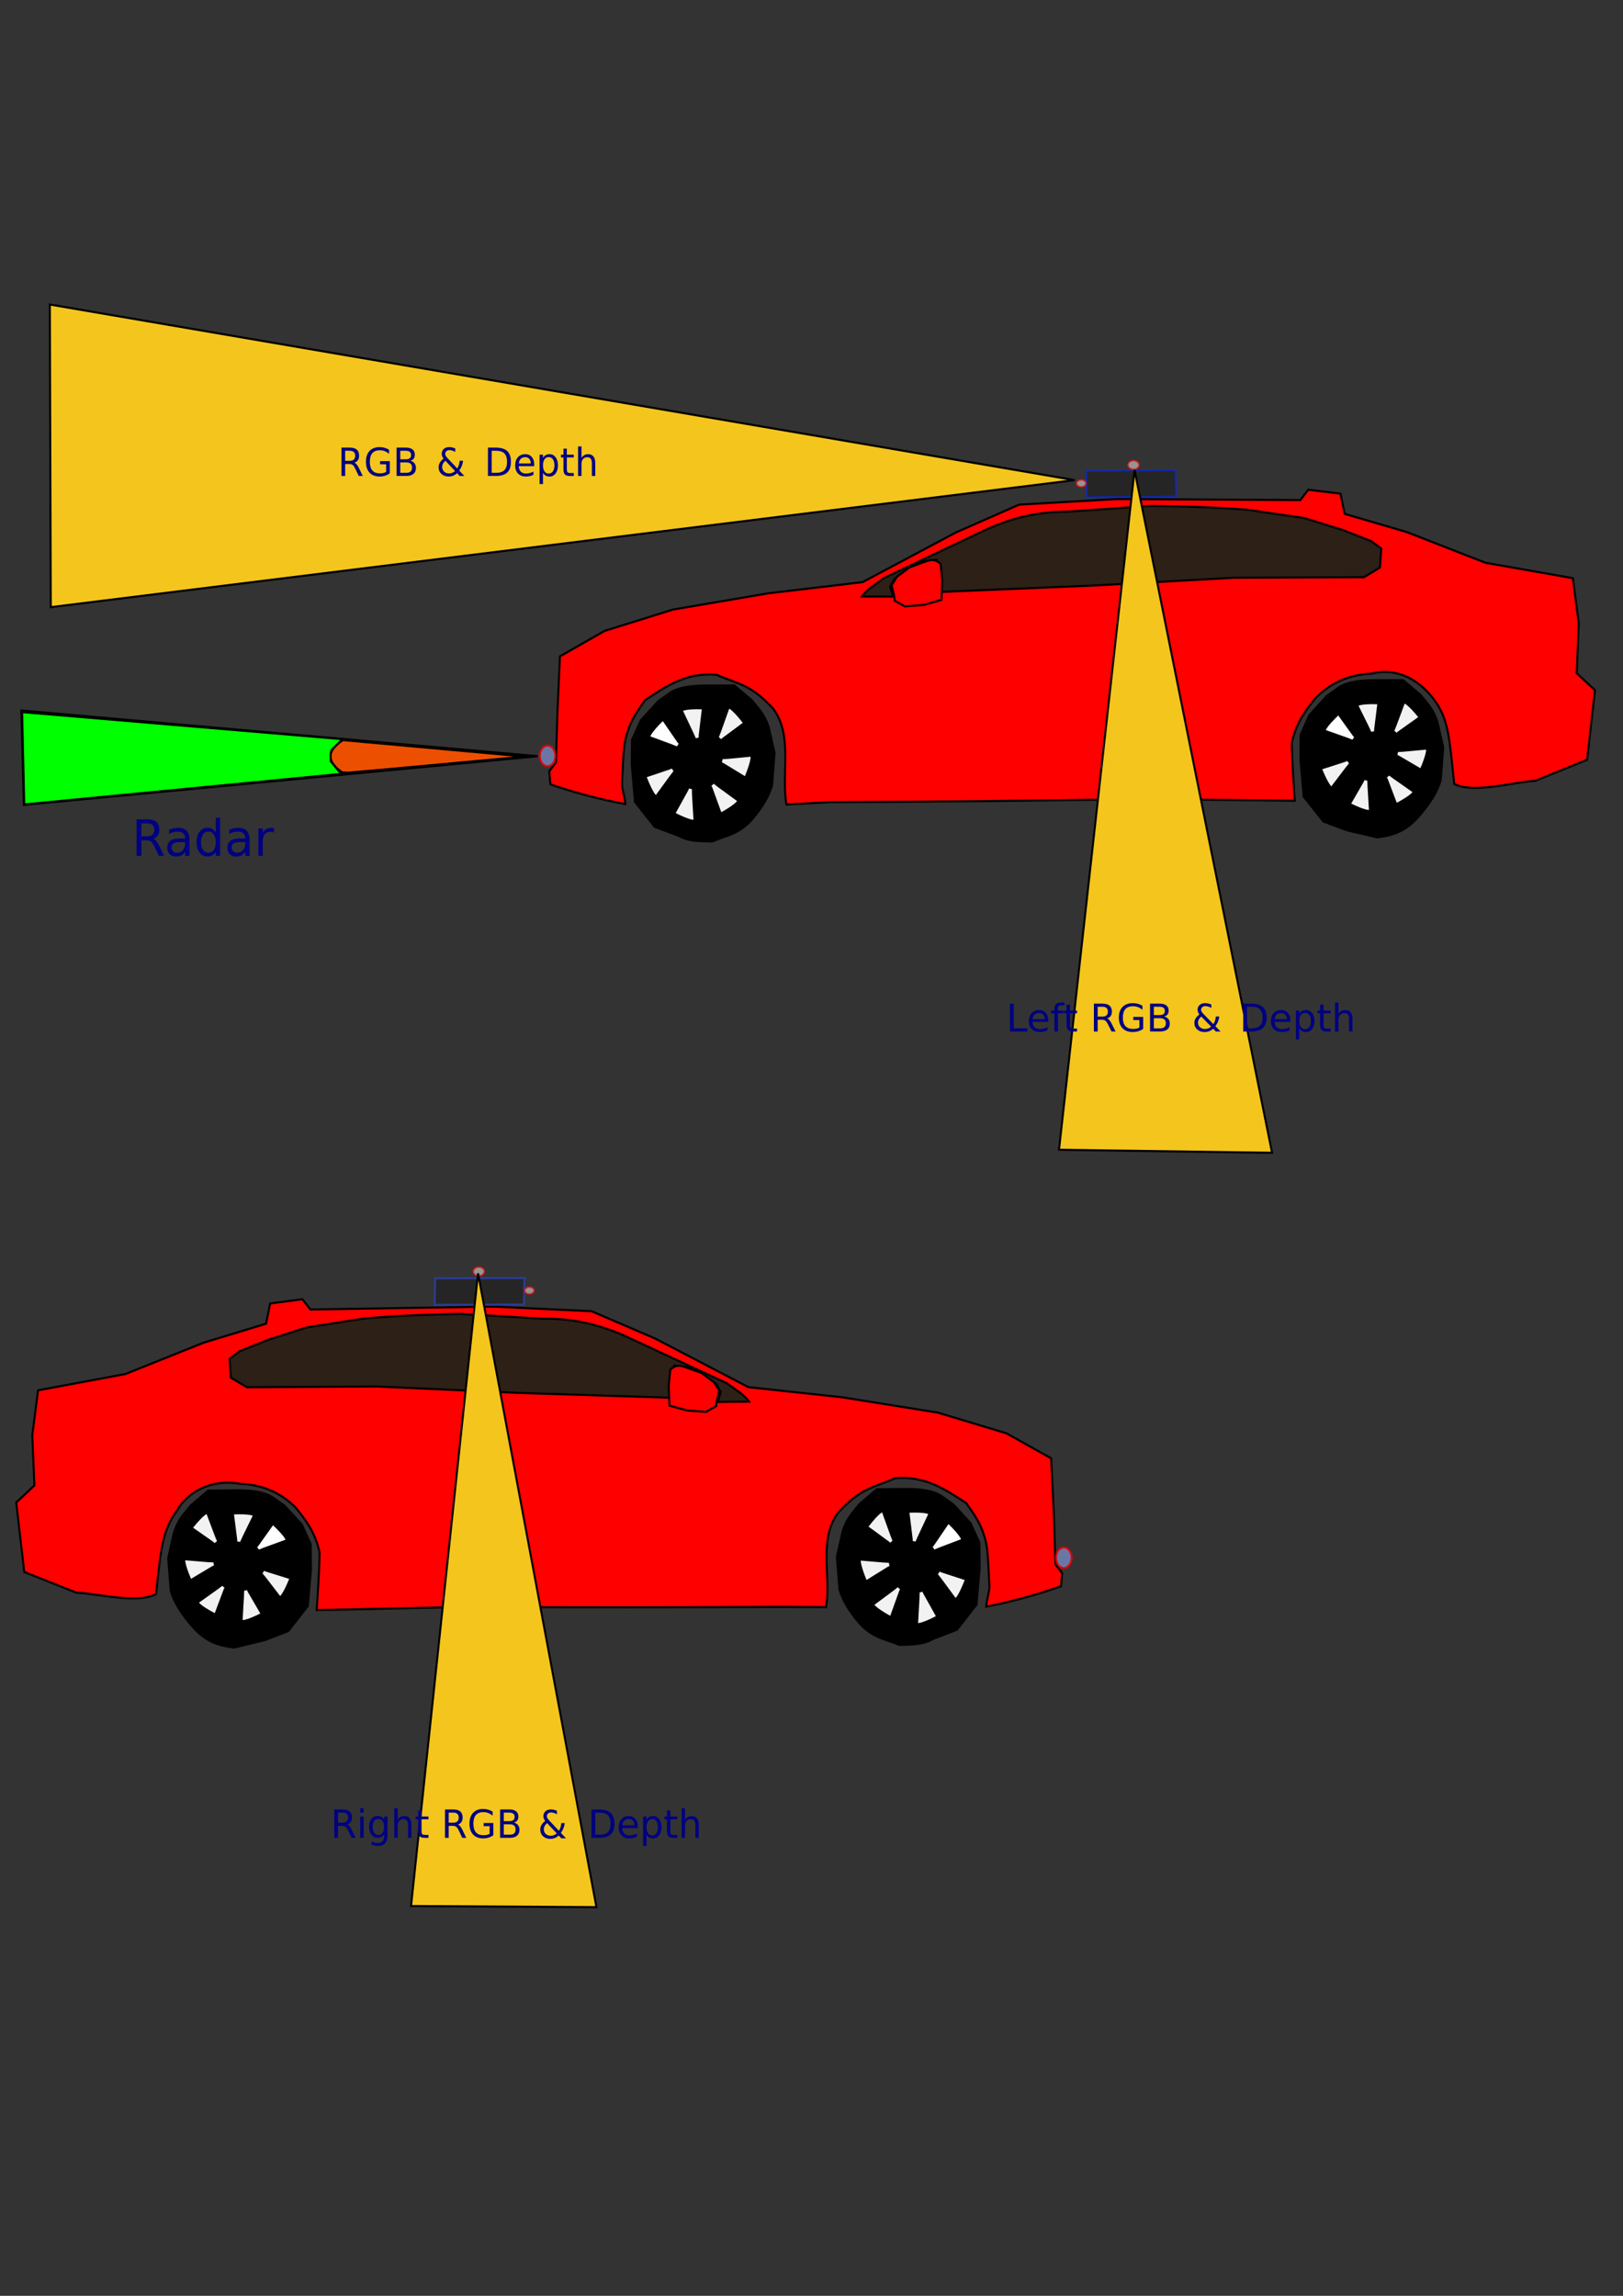<?xml version="1.0" encoding="UTF-8" standalone="no"?>
<svg
   xmlns:osb="http://www.openswatchbook.org/uri/2009/osb"
   xmlns:dc="http://purl.org/dc/elements/1.1/"
   xmlns:cc="http://creativecommons.org/ns#"
   xmlns:rdf="http://www.w3.org/1999/02/22-rdf-syntax-ns#"
   xmlns:svg="http://www.w3.org/2000/svg"
   xmlns="http://www.w3.org/2000/svg"
   xmlns:sodipodi="http://sodipodi.sourceforge.net/DTD/sodipodi-0.dtd"
   xmlns:inkscape="http://www.inkscape.org/namespaces/inkscape"
   width="210mm"
   height="297mm"
   viewBox="0 0 210 297"
   version="1.1"
   id="svg20"
   inkscape:version="1.0 (1.0+r73+1)"
   sodipodi:docname="jaguarsensorconstellation.svg"
   inkscape:export-filename="/home/kaladin/Documents/arbeit/real/figures/inkscape/jaguar_sensor_constellation.png"
   inkscape:export-xdpi="96"
   inkscape:export-ydpi="96">
  <rect x="0" y="0" width="210" height="297" fill="#333333" stroke="none"/>
  <defs
     id="defs14">
    <rect
       x="26.422"
       y="188.109"
       width="139.003"
       height="18.174"
       id="rect1172" />
    <rect
       x="34.417"
       y="193.005"
       width="90.602"
       height="10.303"
       id="rect1166" />
    <rect
       id="rect3912"
       height="12.678"
       width="95.718"
       y="80.356"
       x="167.329" />
    <rect
       id="rect3904"
       height="13.321"
       width="77.015"
       y="3.884"
       x="43.624" />
    <linearGradient
       osb:paint="solid"
       id="linearGradient3898">
      <stop
         id="stop3896"
         offset="0"
         style="stop-color:#00ff00;stop-opacity:1;" />
    </linearGradient>
    <rect
       x="167.329"
       y="80.356"
       width="102.639"
       height="13.317"
       id="rect3912-7" />
    <rect
       x="167.329"
       y="80.356"
       width="95.718"
       height="12.678"
       id="rect3942" />
  </defs>
  <sodipodi:namedview
     inkscape:window-maximized="1"
     inkscape:window-y="0"
     inkscape:window-x="0"
     inkscape:window-height="850"
     inkscape:window-width="1600"
     inkscape:snap-global="false"
     inkscape:snap-nodes="false"
     showgrid="false"
     inkscape:document-rotation="0"
     inkscape:current-layer="text3902"
     inkscape:document-units="mm"
     inkscape:cy="760.67334"
     inkscape:cx="655.77224"
     inkscape:zoom="0.76046506"
     inkscape:pageshadow="2"
     inkscape:pageopacity="0.0"
     borderopacity="1.0"
     bordercolor="#666666"
     pagecolor="#ffffff"
     id="base"
     inkscape:pagecheckerboard="true" />
  <g
     id="layer1"
     inkscape:groupmode="layer"
     inkscape:label="Layer 1">
    <g
       style="stroke-width:0.982"
       transform="matrix(1,0,0,1.038,-0.864,33.772)"
       id="g4243">
      <g
         id="g1051">
        <path
           sodipodi:nodetypes="cccccccccccccccccccccccccccccccccccccccc"
           id="path869"
           d="m 72.986,56.316 0.33,-7.049 5.779,-3.174 8.861,-2.663 12.331,-2.024 12.189,-1.393 12.064,-6.186 8.191,-3.47 12.647,-0.697 23.731,0.13 1.028,-1.287 4.177,0.486 0.533,2.516 8.066,2.28 10.152,3.817 11.309,1.92 0.764,5.614 -0.26,6.237 2.36,2.108 -1.017,8.67 -6.715,2.627 c -2.854,0.152 -8.102,1.643 -10.48,0.379 -0.636,-5.733 -0.696,-8.011 -2.615,-10.511 -2.253,-2.863 -5.205,-3.956 -8.177,-3.214 -2.853,0.116 -5.275,1.175 -7.162,3.045 -1.146,1.385 -2.48,2.969 -3.068,5.598 0.037,2.411 0.245,4.918 0.39,7.186 l -20,-0.216 c -13.991,0.241 -27.192,0.332 -40.259,0.396 l -5.511,0.294 c -0.711,-3.798 0.89,-8.53 -1.706,-11.94 -2.963,-3.072 -4.43,-3.03 -7.379,-4.239 -3.97,-0.299 -6.484,1.453 -9.221,3.178 -0.825,1.193 -1.731,2.308 -2.213,3.831 -0.504,1.381 -0.561,2.207 -0.763,6.627 0.018,0.745 0.402,1.674 0.43,2.483 -3.79,-0.674 -7.091,-1.593 -9.69,-2.455 l -0.156,-1.616 0.873,-1.147 z"
           style="fill:#ff0000;fill-opacity:1;stroke:#000000;stroke-width:0.26px;stroke-linecap:butt;stroke-linejoin:miter;stroke-opacity:1" />
        <path
           sodipodi:nodetypes="ccccccccccccccccccccc"
           id="path871"
           d="m 177.356,39.398 -16.823,0.069 -18.225,0.976 -19.807,0.797 c -0.525,-0.358 -0.151,-2.67 -0.435,-4.005 l -2.482,0.303 -2.968,2.047 -0.578,1.004 0.401,1.229 -4.047,5.37e-4 c 0.591,-0.862 1.812,-1.553 2.83,-2.299 l 13.112,-6 c 3.04,-1.342 6.424,-2.295 10.659,-2.287 l 10.704,-0.708 c 5.197,0.043 9.347,0.21 12.64,0.48 l 7.303,1.028 4.953,1.487 3.666,1.379 1.328,0.931 -0.169,2.362 z"
           style="fill:#2d2017;fill-opacity:1;stroke:#000000;stroke-width:0.26px;stroke-linecap:butt;stroke-linejoin:miter;stroke-opacity:1" />
        <path
           sodipodi:nodetypes="cccccccccccc"
           id="path873"
           d="m 116.634,42.331 1.317,0.712 2.456,-0.194 2.276,-0.625 0.098,-2.449 -0.214,-2.025 c -0.497,-0.478 -1.019,-0.606 -1.799,-0.355 l -2.235,0.79 -1.594,1.153 -0.71,1.059 0.344,1.357 z"
           style="fill:#ff0000;stroke:#000000;stroke-width:0.26px;stroke-linecap:butt;stroke-linejoin:miter;stroke-opacity:1" />
        <path
           sodipodi:nodetypes="ccccccccccccccccc"
           id="path875"
           d="m 82.612,62.874 0.017,-3.163 1.153,-2.472 2.239,-2.371 1.553,-1.064 c 1.081,-0.691 2.718,-0.878 4.535,-0.902 h 3.768 l 2.267,1.833 c 0.792,0.996 1.61,1.627 2.192,3.395 l 0.745,3.15 -0.32,4.079 c -0.467,1.498 -1.324,2.724 -2.285,3.879 -1.782,2.158 -3.467,2.288 -5.489,3.1 -1.428,-0.072 -2.819,0.089 -4.367,-0.729 l -3.044,-1.097 -2.552,-3.106 z"
           style="fill:#000000;stroke:#000000;stroke-width:0.26px;stroke-linecap:butt;stroke-linejoin:miter;stroke-opacity:1" />
        <path
           style="fill:#000000;stroke:#000000;stroke-width:0.26px;stroke-linecap:butt;stroke-linejoin:miter;stroke-opacity:1"
           d="m 169.133,62.209 0.017,-3.163 1.153,-2.472 2.239,-2.371 1.553,-1.064 c 1.081,-0.691 2.718,-0.878 4.535,-0.902 h 3.768 l 2.267,1.833 c 0.792,0.996 1.61,1.627 2.192,3.395 l 0.745,3.15 -0.32,4.079 c -0.467,1.498 -1.324,2.724 -2.285,3.879 -1.782,2.158 -3.248,2.939 -5.92,3.252 l -3.936,-0.881 -3.044,-1.097 -2.552,-3.106 z"
           id="path875-3"
           sodipodi:nodetypes="ccccccccccccccccc" />
        <path
           id="path892"
           d="m 174.04,56.442 c -1.836,1.669 -1.789,2.094 -1.789,2.094 l 2.896,0.987 0.761,0.285 0.334,-0.484 -0.23,-0.238 z"
           style="fill:#ffffff;stroke:#000000;stroke-width:0.26px;stroke-linecap:butt;stroke-linejoin:miter;stroke-opacity:1" />
        <path
           style="fill:#f2f2f2;stroke:#000000;stroke-width:0.26px;stroke-linecap:butt;stroke-linejoin:miter;stroke-opacity:1"
           d="m 179.216,55.105 c -2.48,-0.077 -2.742,0.26 -2.742,0.26 l 1.395,2.723 0.349,0.734 0.577,-0.115 6e-5,-0.331 z"
           id="path892-6" />
        <path
           id="path892-6-7"
           d="m 184.558,56.863 c -1.594,-1.901 -2.02,-1.872 -2.02,-1.872 l -1.102,2.855 -0.316,0.749 0.47,0.353 0.247,-0.22 z"
           style="fill:#f2f2f2;stroke:#000000;stroke-width:0.26px;stroke-linecap:butt;stroke-linejoin:miter;stroke-opacity:1" />
        <path
           inkscape:transform-center-y="0.26600741"
           inkscape:transform-center-x="0.41070342"
           style="fill:#f2f2f2;stroke:#000000;stroke-width:0.26px;stroke-linecap:butt;stroke-linejoin:miter;stroke-opacity:1"
           d="m 184.713,63.391 c 1.004,-2.269 0.789,-2.639 0.789,-2.639 l -3.048,0.269 -0.812,0.047 -0.11,0.578 0.307,0.124 z"
           id="path892-6-7-5" />
        <path
           id="path892-6-7-5-3"
           d="m 181.525,67.696 c 2.209,-1.128 2.276,-1.551 2.276,-1.551 l -2.536,-1.712 -0.66,-0.475 -0.45,0.379 0.16,0.29 z"
           style="fill:#f2f2f2;stroke:#000000;stroke-width:0.26px;stroke-linecap:butt;stroke-linejoin:miter;stroke-opacity:1"
           inkscape:transform-center-x="-0.055841978"
           inkscape:transform-center-y="-0.14988609" />
        <path
           inkscape:transform-center-y="-0.39685595"
           inkscape:transform-center-x="0.29555502"
           style="fill:#f2f2f2;stroke:#000000;stroke-width:0.26px;stroke-linecap:butt;stroke-linejoin:miter;stroke-opacity:1"
           d="m 175.511,67.673 c 2.243,1.061 2.618,0.856 2.618,0.856 l -0.192,-3.054 -0.026,-0.813 -0.575,-0.124 -0.132,0.303 z"
           id="path892-6-7-5-3-5" />
        <path
           sodipodi:nodetypes="cccccccc"
           id="path892-6-7-5-3-5-6"
           d="m 171.774,63.256 c 0.962,2.287 1.378,2.385 1.378,2.385 l 0.926,-1.174 0.969,-1.228 0.523,-0.623 -0.345,-0.476 -0.301,0.138 z"
           style="fill:#f2f2f2;stroke:#000000;stroke-width:0.26px;stroke-linecap:butt;stroke-linejoin:miter;stroke-opacity:1"
           inkscape:transform-center-x="0.19241925"
           inkscape:transform-center-y="0.51010088" />
        <path
           style="fill:#ffffff;stroke:#000000;stroke-width:0.26px;stroke-linecap:butt;stroke-linejoin:miter;stroke-opacity:1"
           d="m 86.64,57.135 c -1.836,1.741 -1.789,2.185 -1.789,2.185 l 2.896,1.03 0.761,0.298 0.334,-0.505 -0.23,-0.248 z"
           id="path892-9" />
        <path
           id="path892-6-1"
           d="m 91.816,55.74 c -2.48,-0.081 -2.742,0.272 -2.742,0.272 l 1.395,2.841 0.349,0.766 0.577,-0.12 6.1e-5,-0.345 z"
           style="fill:#f2f2f2;stroke:#000000;stroke-width:0.26px;stroke-linecap:butt;stroke-linejoin:miter;stroke-opacity:1" />
        <path
           style="fill:#f2f2f2;stroke:#000000;stroke-width:0.26px;stroke-linecap:butt;stroke-linejoin:miter;stroke-opacity:1"
           d="M 97.159,57.574 C 95.565,55.591 95.139,55.621 95.139,55.621 l -1.102,2.979 -0.316,0.782 0.47,0.369 0.247,-0.23 z"
           id="path892-6-7-2" />
        <path
           id="path892-6-7-5-7"
           d="m 97.313,64.385 c 1.004,-2.367 0.789,-2.753 0.789,-2.753 l -3.048,0.281 -0.812,0.049 -0.11,0.603 0.307,0.13 z"
           style="fill:#f2f2f2;stroke:#000000;stroke-width:0.26px;stroke-linecap:butt;stroke-linejoin:miter;stroke-opacity:1"
           inkscape:transform-center-x="0.41070342"
           inkscape:transform-center-y="0.26600741" />
        <path
           inkscape:transform-center-y="-0.14988609"
           inkscape:transform-center-x="-0.055841978"
           style="fill:#f2f2f2;stroke:#000000;stroke-width:0.26px;stroke-linecap:butt;stroke-linejoin:miter;stroke-opacity:1"
           d="m 94.125,68.877 c 2.209,-1.177 2.276,-1.618 2.276,-1.618 l -2.536,-1.787 -0.66,-0.496 -0.45,0.396 0.16,0.302 z"
           id="path892-6-7-5-3-0" />
        <path
           id="path892-6-7-5-3-5-9"
           d="m 88.111,68.853 c 2.243,1.107 2.618,0.893 2.618,0.893 l -0.192,-3.186 -0.026,-0.848 -0.575,-0.13 -0.132,0.317 z"
           style="fill:#f2f2f2;stroke:#000000;stroke-width:0.26px;stroke-linecap:butt;stroke-linejoin:miter;stroke-opacity:1"
           inkscape:transform-center-x="0.29555502"
           inkscape:transform-center-y="-0.39685595" />
        <path
           inkscape:transform-center-y="0.51010088"
           inkscape:transform-center-x="0.19241925"
           style="fill:#f2f2f2;stroke:#000000;stroke-width:0.26px;stroke-linecap:butt;stroke-linejoin:miter;stroke-opacity:1"
           d="m 84.374,64.245 c 0.962,2.386 1.378,2.488 1.378,2.488 l 0.926,-1.225 0.969,-1.282 0.523,-0.65 -0.345,-0.497 -0.301,0.144 z"
           id="path892-6-7-5-3-5-6-3"
           sodipodi:nodetypes="cccccccc" />
        <path
           d="m 141.41,26.146 11.528,-0.078 0.089,3.289 -11.528,0.078 z"
           inkscape:transform-center-y="0.20756541"
           inkscape:transform-center-x="-7.8402296"
           style="opacity:0.55;fill:#1a1a1a;fill-opacity:1;stroke:#0025ff;stroke-width:0.26;stroke-opacity:1"
           id="rect1061" />
        <path
           d="m 141.392,27.705 a 0.624,0.449 0 0 1 -0.624,0.449 0.624,0.449 0 0 1 -0.624,-0.449 0.624,0.449 0 0 1 0.624,-0.449 0.624,0.449 0 0 1 0.624,0.449"
           style="opacity:0.55;fill:#e6e6e6;fill-opacity:1;stroke:#e20000;stroke-width:0.26;stroke-opacity:1"
           id="path1067" />
        <path
           d="m 72.719,61.674 a 1.007,1.29 0 0 1 -1.007,1.29 1.007,1.29 0 0 1 -1.007,-1.29 1.007,1.29 0 0 1 1.007,-1.29 1.007,1.29 0 0 1 1.007,1.29"
           style="opacity:0.881;fill:#7280b3;fill-opacity:1;stroke:#e20000;stroke-width:0.26;stroke-opacity:1"
           id="path1071" />
        <path
           d="m 148.262,25.415 a 0.732,0.562 0 0 1 -0.732,0.562 0.732,0.562 0 0 1 -0.732,-0.562 0.732,0.562 0 0 1 0.732,-0.562 0.732,0.562 0 0 1 0.732,0.562"
           style="opacity:0.55;fill:#e6e6e6;fill-opacity:1;stroke:#e20000;stroke-width:0.26;stroke-opacity:1"
           id="path1069-6" />
        <path
           style="fill:#ff0000;fill-opacity:1;stroke:#000000;stroke-width:0.26px;stroke-linecap:butt;stroke-linejoin:miter;stroke-opacity:1"
           d="m 137.225,156.262 -0.351,-7.046 -5.788,-3.118 -8.869,-2.577 -12.337,-1.905 -12.193,-1.275 -12.082,-6.069 -8.201,-3.391 -12.649,-0.575 -23.731,0.36 -1.031,-1.277 -4.176,0.527 -0.526,2.521 -8.06,2.358 -10.141,3.915 -11.303,2.03 -0.748,5.621 0.278,6.235 -2.354,2.131 1.042,8.66 6.722,2.562 c 2.855,0.125 7.962,1.456 10.336,0.169 0.62,-5.739 0.818,-7.908 2.73,-10.427 1.144,-2.052 4.243,-4 8.168,-3.293 2.854,0.088 5.278,1.124 7.17,2.975 1.15,1.374 2.488,2.945 3.085,5.569 -0.03,2.412 -0.231,4.92 -0.369,7.189 l 19.999,-0.409 c 13.992,0.106 27.193,0.069 40.26,0.006 l 5.642,0.036 c 0.7,-3.805 -1.045,-8.316 1.541,-11.752 2.954,-3.1 4.421,-3.073 7.366,-4.31 3.969,-0.337 6.488,1.39 9.231,3.089 0.828,1.185 1.738,2.291 2.224,3.81 0.508,1.376 0.568,2.202 0.782,6.619 -0.016,0.745 -0.397,1.678 -0.423,2.487 3.788,-0.711 7.087,-1.662 9.683,-2.549 l 0.151,-1.618 -0.876,-1.139 z"
           id="path869-0"
           sodipodi:nodetypes="cccccccccccccccccccccccccccccccccccccccc" />
        <path
           style="fill:#2d2017;fill-opacity:1;stroke:#000000;stroke-width:0.26px;stroke-linecap:butt;stroke-linejoin:miter;stroke-opacity:1"
           d="m 32.807,140.354 16.823,-0.094 18.228,0.799 19.809,0.605 c 0.524,-0.363 0.144,-2.671 0.423,-4.009 l 2.483,0.279 2.974,2.018 0.581,0.999 -0.398,1.233 4.047,-0.039 c -0.593,-0.856 -1.816,-1.535 -2.837,-2.272 L 81.811,134.001 c -3.044,-1.312 -6.431,-2.233 -10.666,-2.184 l -10.706,-0.605 c -5.196,0.093 -9.346,0.301 -12.639,0.602 l -7.3,1.099 -4.949,1.535 -3.662,1.414 -1.326,0.944 0.175,2.36 z"
           id="path871-3"
           sodipodi:nodetypes="ccccccccccccccccccccc" />
        <path
           style="fill:#ff0000;stroke:#000000;stroke-width:0.26px;stroke-linecap:butt;stroke-linejoin:miter;stroke-opacity:1"
           d="m 93.537,142.699 -1.315,0.725 -2.456,-0.171 -2.278,-0.603 -0.105,-2.448 0.208,-2.027 c 0.495,-0.483 1.017,-0.616 1.798,-0.372 l 2.237,0.768 1.597,1.138 0.713,1.052 -0.34,1.36 z"
           id="path873-6"
           sodipodi:nodetypes="cccccccccccc" />
        <path
           style="fill:#000000;stroke:#000000;stroke-width:0.26px;stroke-linecap:butt;stroke-linejoin:miter;stroke-opacity:1"
           d="m 127.619,162.913 -0.026,-3.163 -1.16,-2.461 -2.246,-2.35 -1.556,-1.049 c -1.083,-0.681 -2.721,-0.851 -4.538,-0.858 l -3.768,0.036 -2.261,1.855 c -0.789,1.004 -1.605,1.643 -2.182,3.416 l -0.736,3.157 0.332,4.076 c 0.471,1.493 1.332,2.711 2.296,3.856 1.788,2.141 3.473,2.255 5.497,3.047 1.428,-0.086 2.82,0.061 4.365,-0.771 l 3.041,-1.126 2.542,-3.131 z"
           id="path875-1"
           sodipodi:nodetypes="ccccccccccccccccc" />
        <path
           sodipodi:nodetypes="ccccccccccccccccc"
           id="path875-3-0"
           d="m 41.096,163.084 -0.026,-3.163 -1.16,-2.461 -2.246,-2.35 -1.556,-1.049 c -1.083,-0.681 -2.721,-0.851 -4.538,-0.858 l -3.768,0.036 -2.261,1.855 c -0.789,1.004 -1.605,1.643 -2.182,3.416 l -0.736,3.157 0.332,4.076 c 0.471,1.493 1.332,2.711 2.296,3.856 1.788,2.141 3.257,2.908 5.929,3.194 l 3.933,-0.919 3.041,-1.126 2.542,-3.131 z"
           style="fill:#000000;stroke:#000000;stroke-width:0.26px;stroke-linecap:butt;stroke-linejoin:miter;stroke-opacity:1" />
        <path
           style="fill:#ffffff;stroke:#000000;stroke-width:0.26px;stroke-linecap:butt;stroke-linejoin:miter;stroke-opacity:1"
           d="m 36.172,157.365 c 1.84,1.651 1.795,2.076 1.795,2.076 l -2.894,1.015 -0.76,0.293 -0.336,-0.481 0.229,-0.24 z"
           id="path892-3" />
        <path
           id="path892-6-2"
           d="m 30.993,156.078 c 2.479,-0.101 2.743,0.234 2.743,0.234 l -1.387,2.737 -0.346,0.738 -0.577,-0.11 -0.001,-0.331 z"
           style="fill:#f2f2f2;stroke:#000000;stroke-width:0.26px;stroke-linecap:butt;stroke-linejoin:miter;stroke-opacity:1" />
        <path
           style="fill:#f2f2f2;stroke:#000000;stroke-width:0.26px;stroke-linecap:butt;stroke-linejoin:miter;stroke-opacity:1"
           d="m 25.655,157.888 c 1.588,-1.916 2.015,-1.891 2.015,-1.891 l 1.11,2.844 0.318,0.746 -0.469,0.358 -0.247,-0.218 z"
           id="path892-6-7-0" />
        <path
           id="path892-6-7-5-6"
           d="m 25.519,164.417 c -1.01,-2.259 -0.797,-2.631 -0.797,-2.631 l 3.049,0.24 0.812,0.039 0.111,0.577 -0.306,0.127 z"
           style="fill:#f2f2f2;stroke:#000000;stroke-width:0.26px;stroke-linecap:butt;stroke-linejoin:miter;stroke-opacity:1"
           inkscape:transform-center-x="0.41070342"
           inkscape:transform-center-y="0.26600741" />
        <path
           inkscape:transform-center-y="-0.14988609"
           inkscape:transform-center-x="-0.055841978"
           style="fill:#f2f2f2;stroke:#000000;stroke-width:0.26px;stroke-linecap:butt;stroke-linejoin:miter;stroke-opacity:1"
           d="m 28.72,168.691 c -2.213,-1.107 -2.281,-1.529 -2.281,-1.529 l 2.531,-1.737 0.658,-0.482 0.451,0.375 -0.159,0.291 z"
           id="path892-6-7-5-3-1" />
        <path
           id="path892-6-7-5-3-5-5"
           d="m 34.734,168.61 c -2.239,1.083 -2.615,0.881 -2.615,0.881 l 0.183,-3.056 0.024,-0.813 0.575,-0.13 0.133,0.302 z"
           style="fill:#f2f2f2;stroke:#000000;stroke-width:0.26px;stroke-linecap:butt;stroke-linejoin:miter;stroke-opacity:1"
           inkscape:transform-center-x="0.29555502"
           inkscape:transform-center-y="-0.39685595" />
        <path
           inkscape:transform-center-y="0.51010088"
           inkscape:transform-center-x="0.19241925"
           style="fill:#f2f2f2;stroke:#000000;stroke-width:0.26px;stroke-linecap:butt;stroke-linejoin:miter;stroke-opacity:1"
           d="m 38.458,164.157 c -0.955,2.296 -1.371,2.398 -1.371,2.398 l -0.93,-1.165 -0.973,-1.219 -0.525,-0.618 0.344,-0.48 0.301,0.135 z"
           id="path892-6-7-5-3-5-6-5"
           sodipodi:nodetypes="cccccccc" />
        <path
           id="path892-9-7"
           d="m 123.573,157.212 c 1.841,1.723 1.796,2.167 1.796,2.167 l -2.893,1.058 -0.76,0.305 -0.336,-0.502 0.229,-0.25 z"
           style="fill:#ffffff;stroke:#000000;stroke-width:0.26px;stroke-linecap:butt;stroke-linejoin:miter;stroke-opacity:1" />
        <path
           style="fill:#f2f2f2;stroke:#000000;stroke-width:0.26px;stroke-linecap:butt;stroke-linejoin:miter;stroke-opacity:1"
           d="m 118.394,155.867 c 2.479,-0.105 2.743,0.245 2.743,0.245 l -1.387,2.855 -0.346,0.77 -0.577,-0.115 -10e-4,-0.345 z"
           id="path892-6-1-6" />
        <path
           id="path892-6-7-2-5"
           d="m 113.056,157.754 c 1.588,-1.999 2.015,-1.972 2.015,-1.972 l 1.11,2.968 0.318,0.779 -0.469,0.373 -0.247,-0.228 z"
           style="fill:#f2f2f2;stroke:#000000;stroke-width:0.26px;stroke-linecap:butt;stroke-linejoin:miter;stroke-opacity:1" />
        <path
           inkscape:transform-center-y="0.26600741"
           inkscape:transform-center-x="0.41070342"
           style="fill:#f2f2f2;stroke:#000000;stroke-width:0.26px;stroke-linecap:butt;stroke-linejoin:miter;stroke-opacity:1"
           d="m 112.922,164.566 c -1.011,-2.357 -0.797,-2.745 -0.797,-2.745 l 3.049,0.252 0.812,0.041 0.112,0.602 -0.306,0.133 z"
           id="path892-6-7-5-7-6" />
        <path
           id="path892-6-7-5-3-0-9"
           d="m 116.123,169.026 c -2.213,-1.156 -2.281,-1.596 -2.281,-1.596 l 2.531,-1.811 0.658,-0.502 0.451,0.392 -0.159,0.304 z"
           style="fill:#f2f2f2;stroke:#000000;stroke-width:0.26px;stroke-linecap:butt;stroke-linejoin:miter;stroke-opacity:1"
           inkscape:transform-center-x="-0.055841978"
           inkscape:transform-center-y="-0.14988609" />
        <path
           inkscape:transform-center-y="-0.39685595"
           inkscape:transform-center-x="0.29555502"
           style="fill:#f2f2f2;stroke:#000000;stroke-width:0.26px;stroke-linecap:butt;stroke-linejoin:miter;stroke-opacity:1"
           d="m 122.137,168.945 c -2.239,1.129 -2.615,0.918 -2.615,0.918 l 0.183,-3.188 0.024,-0.848 0.575,-0.135 0.133,0.315 z"
           id="path892-6-7-5-3-5-9-3" />
        <path
           sodipodi:nodetypes="cccccccc"
           id="path892-6-7-5-3-5-6-3-7"
           d="m 125.86,164.3 c -0.955,2.395 -1.371,2.501 -1.371,2.501 l -0.93,-1.216 -0.973,-1.272 -0.525,-0.645 0.344,-0.5 0.301,0.141 z"
           style="fill:#f2f2f2;stroke:#000000;stroke-width:0.26px;stroke-linecap:butt;stroke-linejoin:miter;stroke-opacity:1"
           inkscape:transform-center-x="0.19241925"
           inkscape:transform-center-y="0.51010088" />
        <path
           d="m 68.714,126.755 -11.528,0.034 -0.08,3.29 11.528,-0.034 z"
           inkscape:transform-center-y="0.20756541"
           inkscape:transform-center-x="-7.8402296"
           style="opacity:0.55;fill:#1a1a1a;fill-opacity:1;stroke:#2a45ed;stroke-width:0.26;stroke-opacity:1"
           id="rect1061-5" />
        <path
           d="m 68.737,128.313 a 0.449,0.624 89.031 0 0 0.626,0.443 0.449,0.624 89.031 0 0 0.623,-0.455 0.449,0.624 89.031 0 0 -0.626,-0.443 0.449,0.624 89.031 0 0 -0.623,0.455"
           style="opacity:0.55;fill:#e6e6e6;fill-opacity:1;stroke:#e20000;stroke-width:0.26;stroke-opacity:1"
           id="path1067-2" />
        <path
           d="m 62.084,125.939 a 0.562,0.732 88.888 0 0 0.733,0.555 0.562,0.732 88.888 0 0 0.73,-0.569 0.562,0.732 88.888 0 0 -0.733,-0.555 0.562,0.732 88.888 0 0 -0.73,0.569"
           style="opacity:0.55;fill:#e6e6e6;fill-opacity:1;stroke:#e20000;stroke-width:0.26;stroke-opacity:1"
           id="path1069-5" />
        <path
           d="m 137.508,161.617 a 1.007,1.29 0.439 0 0 1.011,1.28 1.007,1.29 0.439 0 0 1.003,-1.3 1.007,1.29 0.439 0 0 -1.011,-1.28 1.007,1.29 0.439 0 0 -1.003,1.3"
           style="opacity:0.881;fill:#7280b3;fill-opacity:1;stroke:#e20000;stroke-width:0.26;stroke-opacity:1"
           id="path1071-4" />
        <path
           id="path1892"
           d="M 7.315,5.417 7.433,43.135 139.9,27.303 Z"
           style="fill:#f4c51c;fill-opacity:1;stroke:#000000;stroke-width:0.26px;stroke-linecap:butt;stroke-linejoin:miter;stroke-opacity:1" />
        <path
           id="path1894"
           d="M 3.624,56.014 3.941,67.776 70.438,61.71 Z"
           style="fill:none;fill-opacity:1;stroke:#000000;stroke-width:0.26px;stroke-linecap:butt;stroke-linejoin:miter;stroke-opacity:1" />
        <path
           sodipodi:nodetypes="cccccc"
           id="path1925"
           d="M 68.805,61.754 45.246,59.703 c -1.991,1.246 -2.284,2.577 -0.088,4.034 l 0.787,0.024 4.851,-0.412 z"
           style="fill:#ed4f00;fill-opacity:1;stroke:#000000;stroke-width:0.26px;stroke-linecap:butt;stroke-linejoin:miter;stroke-opacity:1" />
        <path
           sodipodi:nodetypes="ccccccc"
           id="path1927"
           d="M 3.727,56.213 4,67.721 45.004,63.917 43.648,62.329 c 0.028,-0.488 -0.095,-0.982 0.14,-1.419 l 1.395,-1.323 z"
           style="fill:#00ff00;stroke:#000000;stroke-width:0.26px;stroke-linecap:butt;stroke-linejoin:miter;stroke-opacity:1" />
        <g
           style="font-style:normal;font-variant:normal;font-weight:normal;font-stretch:normal;font-size:6.234px;line-height:1.25;font-family:sans-serif;-inkscape-font-specification:'sans-serif, Normal';font-variant-ligatures:normal;font-variant-caps:normal;font-variant-numeric:normal;font-variant-east-asian:normal;fill:#000080;fill-opacity:1;fill-rule:nonzero;stroke:none;stroke-width:0.26"
           id="text1936"
           transform="scale(1,1)"
           aria-label="Radar">
          <path
             id="path687"
             style="font-style:normal;font-variant:normal;font-weight:normal;font-stretch:normal;font-size:6.234px;font-family:sans-serif;-inkscape-font-specification:'sans-serif, Normal';font-variant-ligatures:normal;font-variant-caps:normal;font-variant-numeric:normal;font-variant-east-asian:normal;fill:#000080;fill-opacity:1;fill-rule:nonzero;stroke-width:0.26"
             d="m 20.698,71.992 q 0.198,0.067 0.384,0.286 0.189,0.219 0.377,0.603 l 0.624,1.242 H 21.422 L 20.841,72.957 Q 20.615,72.501 20.402,72.352 20.192,72.202 19.827,72.202 h -0.67 v 1.921 h -0.615 v -4.544 h 1.388 q 0.779,0 1.163,0.326 0.384,0.326 0.384,0.983 0,0.429 -0.201,0.712 -0.198,0.283 -0.578,0.393 z m -1.54,-1.908 v 1.613 h 0.773 q 0.444,0 0.67,-0.204 0.228,-0.207 0.228,-0.606 0,-0.399 -0.228,-0.6 -0.225,-0.204 -0.67,-0.204 z" />
          <path
             id="path689"
             style="font-style:normal;font-variant:normal;font-weight:normal;font-stretch:normal;font-size:6.234px;font-family:sans-serif;-inkscape-font-specification:'sans-serif, Normal';font-variant-ligatures:normal;font-variant-caps:normal;font-variant-numeric:normal;font-variant-east-asian:normal;fill:#000080;fill-opacity:1;fill-rule:nonzero;stroke-width:0.26"
             d="m 24.268,72.409 q -0.679,0 -0.941,0.155 -0.262,0.155 -0.262,0.53 0,0.298 0.195,0.475 0.198,0.173 0.536,0.173 0.466,0 0.746,-0.329 0.283,-0.332 0.283,-0.88 v -0.125 z m 1.117,-0.231 v 1.945 h -0.56 v -0.517 q -0.192,0.31 -0.478,0.46 -0.286,0.146 -0.7,0.146 -0.524,0 -0.834,-0.292 -0.307,-0.295 -0.307,-0.788 0,-0.575 0.384,-0.867 0.387,-0.292 1.151,-0.292 h 0.785 v -0.055 q 0,-0.387 -0.256,-0.597 -0.253,-0.213 -0.712,-0.213 -0.292,0 -0.569,0.07 -0.277,0.07 -0.533,0.21 v -0.517 q 0.307,-0.119 0.597,-0.177 0.289,-0.061 0.563,-0.061 0.74,0 1.105,0.384 0.365,0.384 0.365,1.163 z" />
          <path
             id="path691"
             style="font-style:normal;font-variant:normal;font-weight:normal;font-stretch:normal;font-size:6.234px;font-family:sans-serif;-inkscape-font-specification:'sans-serif, Normal';font-variant-ligatures:normal;font-variant-caps:normal;font-variant-numeric:normal;font-variant-east-asian:normal;fill:#000080;fill-opacity:1;fill-rule:nonzero;stroke-width:0.26"
             d="m 28.785,71.232 v -1.845 h 0.56 v 4.736 h -0.56 v -0.511 q -0.177,0.304 -0.447,0.454 -0.268,0.146 -0.645,0.146 -0.618,0 -1.008,-0.493 -0.387,-0.493 -0.387,-1.297 0,-0.804 0.387,-1.297 0.39,-0.493 1.008,-0.493 0.377,0 0.645,0.149 0.271,0.146 0.447,0.45 z m -1.908,1.19 q 0,0.618 0.253,0.971 0.256,0.35 0.7,0.35 0.444,0 0.7,-0.35 0.256,-0.353 0.256,-0.971 0,-0.618 -0.256,-0.968 -0.256,-0.353 -0.7,-0.353 -0.444,0 -0.7,0.353 -0.253,0.35 -0.253,0.968 z" />
          <path
             id="path693"
             style="font-style:normal;font-variant:normal;font-weight:normal;font-stretch:normal;font-size:6.234px;font-family:sans-serif;-inkscape-font-specification:'sans-serif, Normal';font-variant-ligatures:normal;font-variant-caps:normal;font-variant-numeric:normal;font-variant-east-asian:normal;fill:#000080;fill-opacity:1;fill-rule:nonzero;stroke-width:0.26"
             d="m 32.048,72.409 q -0.679,0 -0.941,0.155 -0.262,0.155 -0.262,0.53 0,0.298 0.195,0.475 0.198,0.173 0.536,0.173 0.466,0 0.746,-0.329 0.283,-0.332 0.283,-0.88 v -0.125 z m 1.117,-0.231 v 1.945 h -0.56 v -0.517 q -0.192,0.31 -0.478,0.46 -0.286,0.146 -0.7,0.146 -0.524,0 -0.834,-0.292 -0.307,-0.295 -0.307,-0.788 0,-0.575 0.384,-0.867 0.387,-0.292 1.151,-0.292 h 0.785 v -0.055 q 0,-0.387 -0.256,-0.597 -0.253,-0.213 -0.712,-0.213 -0.292,0 -0.569,0.07 -0.277,0.07 -0.533,0.21 v -0.517 q 0.307,-0.119 0.597,-0.177 0.289,-0.061 0.563,-0.061 0.74,0 1.105,0.384 0.365,0.384 0.365,1.163 z" />
          <path
             id="path695"
             style="font-style:normal;font-variant:normal;font-weight:normal;font-stretch:normal;font-size:6.234px;font-family:sans-serif;-inkscape-font-specification:'sans-serif, Normal';font-variant-ligatures:normal;font-variant-caps:normal;font-variant-numeric:normal;font-variant-east-asian:normal;fill:#000080;fill-opacity:1;fill-rule:nonzero;stroke-width:0.26"
             d="m 36.297,71.238 q -0.094,-0.055 -0.207,-0.079 -0.11,-0.027 -0.244,-0.027 -0.475,0 -0.731,0.31 -0.253,0.307 -0.253,0.886 v 1.796 H 34.3 V 70.714 h 0.563 v 0.53 q 0.177,-0.31 0.46,-0.46 0.283,-0.152 0.688,-0.152 0.058,0 0.128,0.009 0.07,0.006 0.155,0.021 z" />
        </g>
        <g
           style="font-style:normal;font-variant:normal;font-weight:normal;font-stretch:normal;font-size:4.848px;line-height:1.25;font-family:sans-serif;-inkscape-font-specification:'sans-serif, Normal';font-variant-ligatures:normal;font-variant-caps:normal;font-variant-numeric:normal;font-variant-east-asian:normal;white-space:pre;shape-inside:url(#rect3904);fill:#000080;fill-opacity:1;stroke:none;stroke-width:0.982"
           id="text3902"
           transform="translate(0.944,18.61)"
           aria-label="RGB \&amp; Depth ">
          <path
             id="path666"
             style="font-style:normal;font-variant:normal;font-weight:normal;font-stretch:normal;font-size:4.848px;font-family:sans-serif;-inkscape-font-specification:'sans-serif, Normal';font-variant-ligatures:normal;font-variant-caps:normal;font-variant-numeric:normal;font-variant-east-asian:normal;fill:#000080;stroke-width:0.982"
             d="m 45.777,6.517 q 0.154,0.052 0.298,0.223 0.147,0.17 0.294,0.469 l 0.485,0.966 H 46.34 L 45.888,7.268 Q 45.713,6.913 45.547,6.797 45.384,6.681 45.1,6.681 H 44.579 V 8.175 H 44.101 V 4.64 h 1.08 q 0.606,0 0.904,0.253 0.298,0.253 0.298,0.765 0,0.334 -0.156,0.554 -0.154,0.22 -0.45,0.305 z M 44.579,5.033 v 1.255 h 0.601 q 0.346,0 0.521,-0.159 0.178,-0.161 0.178,-0.471 0,-0.31 -0.178,-0.466 Q 45.526,5.033 45.18,5.033 Z" />
          <path
             id="path668"
             style="font-style:normal;font-variant:normal;font-weight:normal;font-stretch:normal;font-size:4.848px;font-family:sans-serif;-inkscape-font-specification:'sans-serif, Normal';font-variant-ligatures:normal;font-variant-caps:normal;font-variant-numeric:normal;font-variant-east-asian:normal;fill:#000080;stroke-width:0.982"
             d="M 49.882,7.67 V 6.721 H 49.101 V 6.328 h 1.255 v 1.518 q -0.277,0.196 -0.611,0.298 -0.334,0.099 -0.713,0.099 -0.829,0 -1.297,-0.483 -0.466,-0.485 -0.466,-1.349 0,-0.866 0.466,-1.349 0.469,-0.485 1.297,-0.485 0.346,0 0.656,0.085 0.312,0.085 0.575,0.251 V 5.421 Q 49.998,5.196 49.7,5.083 49.402,4.969 49.072,4.969 q -0.649,0 -0.975,0.362 -0.324,0.362 -0.324,1.08 0,0.715 0.324,1.077 0.327,0.362 0.975,0.362 0.253,0 0.452,-0.043 0.199,-0.045 0.357,-0.137 z" />
          <path
             id="path670"
             style="font-style:normal;font-variant:normal;font-weight:normal;font-stretch:normal;font-size:4.848px;font-family:sans-serif;-inkscape-font-specification:'sans-serif, Normal';font-variant-ligatures:normal;font-variant-caps:normal;font-variant-numeric:normal;font-variant-east-asian:normal;fill:#000080;stroke-width:0.982"
             d="m 51.71,6.487 v 1.295 h 0.767 q 0.386,0 0.571,-0.159 0.187,-0.161 0.187,-0.49 0,-0.331 -0.187,-0.488 -0.185,-0.159 -0.571,-0.159 z m 0,-1.454 v 1.065 h 0.708 q 0.35,0 0.521,-0.13 0.173,-0.133 0.173,-0.402 0,-0.268 -0.173,-0.4 Q 52.768,5.033 52.418,5.033 Z M 51.232,4.64 h 1.222 q 0.547,0 0.843,0.227 0.296,0.227 0.296,0.646 0,0.324 -0.152,0.516 -0.152,0.192 -0.445,0.239 0.353,0.076 0.547,0.317 0.196,0.239 0.196,0.599 0,0.473 -0.322,0.732 -0.322,0.258 -0.916,0.258 h -1.269 z" />
          <path
             id="path674"
             style="font-style:normal;font-variant:normal;font-weight:normal;font-stretch:normal;font-size:4.848px;font-family:sans-serif;-inkscape-font-specification:'sans-serif, Normal';font-variant-ligatures:normal;font-variant-caps:normal;font-variant-numeric:normal;font-variant-east-asian:normal;fill:#000080;stroke-width:0.982"
             d="m 57.546,6.273 q -0.215,0.192 -0.317,0.384 -0.099,0.189 -0.099,0.398 0,0.346 0.251,0.575 0.251,0.23 0.63,0.23 0.225,0 0.421,-0.073 0.196,-0.076 0.369,-0.227 z m 0.334,-0.265 1.203,1.231 Q 59.223,7.029 59.301,6.79 59.379,6.548 59.393,6.278 H 59.833 Q 59.805,6.591 59.682,6.896 59.559,7.202 59.339,7.5 L 59.999,8.175 H 59.403 L 59.064,7.827 q -0.246,0.211 -0.516,0.315 -0.27,0.102 -0.58,0.102 -0.571,0 -0.933,-0.324 -0.362,-0.327 -0.362,-0.836 0,-0.303 0.159,-0.568 0.159,-0.268 0.476,-0.502 -0.114,-0.149 -0.173,-0.296 -0.059,-0.149 -0.059,-0.291 0,-0.384 0.263,-0.616 0.263,-0.234 0.698,-0.234 0.196,0 0.391,0.043 0.196,0.043 0.398,0.128 V 5.177 Q 58.619,5.066 58.432,5.009 58.245,4.95 58.084,4.95 q -0.249,0 -0.405,0.133 -0.154,0.13 -0.154,0.339 0,0.121 0.069,0.244 0.071,0.121 0.286,0.343 z" />
          <path
             id="path676"
             style="font-style:normal;font-variant:normal;font-weight:normal;font-stretch:normal;font-size:4.848px;font-family:sans-serif;-inkscape-font-specification:'sans-serif, Normal';font-variant-ligatures:normal;font-variant-caps:normal;font-variant-numeric:normal;font-variant-east-asian:normal;fill:#000080;stroke-width:0.982"
             d="m 63.537,5.033 v 2.749 h 0.578 q 0.732,0 1.07,-0.331 0.341,-0.331 0.341,-1.046 0,-0.71 -0.341,-1.039 Q 64.847,5.033 64.115,5.033 Z M 63.059,4.64 h 0.982 q 1.027,0 1.508,0.429 0.481,0.426 0.481,1.335 0,0.914 -0.483,1.342 -0.483,0.429 -1.506,0.429 h -0.982 z" />
          <path
             id="path678"
             style="font-style:normal;font-variant:normal;font-weight:normal;font-stretch:normal;font-size:4.848px;font-family:sans-serif;-inkscape-font-specification:'sans-serif, Normal';font-variant-ligatures:normal;font-variant-caps:normal;font-variant-numeric:normal;font-variant-east-asian:normal;fill:#000080;stroke-width:0.982"
             d="m 69.039,6.74 v 0.213 h -2.003 q 0.028,0.45 0.27,0.687 0.244,0.234 0.677,0.234 0.251,0 0.485,-0.062 0.237,-0.062 0.469,-0.185 v 0.412 q -0.234,0.099 -0.481,0.152 -0.246,0.052 -0.5,0.052 -0.634,0 -1.006,-0.369 -0.369,-0.369 -0.369,-0.999 0,-0.651 0.35,-1.032 0.353,-0.384 0.949,-0.384 0.535,0 0.845,0.346 0.312,0.343 0.312,0.935 z M 68.604,6.612 q -0.005,-0.357 -0.201,-0.571 -0.194,-0.213 -0.516,-0.213 -0.365,0 -0.585,0.206 -0.218,0.206 -0.251,0.58 z" />
          <path
             id="path680"
             style="font-style:normal;font-variant:normal;font-weight:normal;font-stretch:normal;font-size:4.848px;font-family:sans-serif;-inkscape-font-specification:'sans-serif, Normal';font-variant-ligatures:normal;font-variant-caps:normal;font-variant-numeric:normal;font-variant-east-asian:normal;fill:#000080;stroke-width:0.982"
             d="M 70.176,7.777 V 9.183 H 69.738 V 5.523 h 0.438 v 0.402 q 0.137,-0.237 0.346,-0.35 0.211,-0.116 0.502,-0.116 0.483,0 0.784,0.384 0.303,0.384 0.303,1.009 0,0.625 -0.303,1.009 -0.301,0.384 -0.784,0.384 -0.291,0 -0.502,-0.114 -0.208,-0.116 -0.346,-0.353 z m 1.482,-0.926 q 0,-0.481 -0.199,-0.753 -0.196,-0.275 -0.542,-0.275 -0.346,0 -0.545,0.275 -0.196,0.272 -0.196,0.753 0,0.481 0.196,0.755 0.199,0.272 0.545,0.272 0.346,0 0.542,-0.272 0.199,-0.275 0.199,-0.755 z" />
          <path
             id="path682"
             style="font-style:normal;font-variant:normal;font-weight:normal;font-stretch:normal;font-size:4.848px;font-family:sans-serif;-inkscape-font-specification:'sans-serif, Normal';font-variant-ligatures:normal;font-variant-caps:normal;font-variant-numeric:normal;font-variant-east-asian:normal;fill:#000080;stroke-width:0.982"
             d="m 73.263,4.77 v 0.753 h 0.897 V 5.862 h -0.897 v 1.439 q 0,0.324 0.088,0.417 0.09,0.092 0.362,0.092 h 0.447 v 0.365 h -0.447 q -0.504,0 -0.696,-0.187 Q 72.825,7.798 72.825,7.301 V 5.862 H 72.505 V 5.523 h 0.32 V 4.77 Z" />
          <path
             id="path684"
             style="font-style:normal;font-variant:normal;font-weight:normal;font-stretch:normal;font-size:4.848px;font-family:sans-serif;-inkscape-font-specification:'sans-serif, Normal';font-variant-ligatures:normal;font-variant-caps:normal;font-variant-numeric:normal;font-variant-east-asian:normal;fill:#000080;stroke-width:0.982"
             d="M 76.939,6.574 V 8.175 H 76.504 V 6.588 q 0,-0.376 -0.147,-0.563 -0.147,-0.187 -0.44,-0.187 -0.353,0 -0.556,0.225 -0.204,0.225 -0.204,0.613 V 8.175 H 74.719 V 4.491 h 0.438 v 1.444 q 0.156,-0.239 0.367,-0.357 0.213,-0.118 0.49,-0.118 0.457,0 0.691,0.284 0.234,0.282 0.234,0.831 z" />
        </g>
        <path
           id="path3908"
           d="m 137.889,110.759 27.565,0.378 -17.791,-85.09 z"
           style="fill:#f4c51c;fill-opacity:1;stroke:#000000;stroke-width:0.26px;stroke-linecap:butt;stroke-linejoin:miter;stroke-opacity:1" />
        <g
           style="font-style:normal;font-weight:normal;font-size:10.39px;line-height:1.25;font-family:sans-serif;white-space:pre;shape-inside:url(#rect1166);fill:#000000;fill-opacity:1;stroke:none"
           id="text1164"
           aria-label="Ri" />
        <path
           id="path1037"
           d="M 54.049,205.013 78.038,205.152 62.717,126.155 Z"
           style="fill:#f4c51c;fill-opacity:1;stroke:#000000;stroke-width:0.26px;stroke-linecap:butt;stroke-linejoin:miter;stroke-opacity:1" />
        <g
           style="font-style:normal;font-variant:normal;font-weight:normal;font-stretch:normal;font-size:4.848px;line-height:1.25;font-family:sans-serif;-inkscape-font-specification:'sans-serif, Normal';font-variant-ligatures:normal;font-variant-caps:normal;font-variant-numeric:normal;font-variant-east-asian:normal;white-space:pre;shape-inside:url(#rect1172);fill:#000080;fill-opacity:1;stroke:none"
           id="text1170"
           transform="matrix(1,2.2902412e-4,-2.4659555e-4,1,17.273,4.103)"
           aria-label="Right RGB \&amp; Depth">
          <path
             id="path630"
             style="font-style:normal;font-variant:normal;font-weight:normal;font-stretch:normal;font-size:4.848px;font-family:sans-serif;-inkscape-font-specification:'sans-serif, Normal';font-variant-ligatures:normal;font-variant-caps:normal;font-variant-numeric:normal;font-variant-east-asian:normal;fill:#000080"
             d="m 28.574,190.742 q 0.154,0.052 0.298,0.223 0.147,0.17 0.294,0.469 l 0.485,0.966 h -0.514 l -0.452,-0.907 q -0.175,-0.355 -0.341,-0.471 -0.163,-0.116 -0.447,-0.116 h -0.521 v 1.494 h -0.478 v -3.535 h 1.08 q 0.606,0 0.904,0.253 0.298,0.253 0.298,0.765 0,0.334 -0.156,0.554 -0.154,0.22 -0.45,0.305 z m -1.198,-1.484 v 1.255 h 0.601 q 0.346,0 0.521,-0.159 0.178,-0.161 0.178,-0.471 0,-0.31 -0.178,-0.466 -0.175,-0.159 -0.521,-0.159 z" />
          <path
             id="path632"
             style="font-style:normal;font-variant:normal;font-weight:normal;font-stretch:normal;font-size:4.848px;font-family:sans-serif;-inkscape-font-specification:'sans-serif, Normal';font-variant-ligatures:normal;font-variant-caps:normal;font-variant-numeric:normal;font-variant-east-asian:normal;fill:#000080"
             d="m 30.25,189.748 h 0.436 v 2.652 h -0.436 z m 0,-1.032 h 0.436 v 0.552 h -0.436 z" />
          <path
             id="path634"
             style="font-style:normal;font-variant:normal;font-weight:normal;font-stretch:normal;font-size:4.848px;font-family:sans-serif;-inkscape-font-specification:'sans-serif, Normal';font-variant-ligatures:normal;font-variant-caps:normal;font-variant-numeric:normal;font-variant-east-asian:normal;fill:#000080"
             d="m 33.339,191.043 q 0,-0.473 -0.196,-0.734 -0.194,-0.26 -0.547,-0.26 -0.35,0 -0.547,0.26 -0.194,0.26 -0.194,0.734 0,0.471 0.194,0.732 0.196,0.26 0.547,0.26 0.353,0 0.547,-0.26 0.196,-0.26 0.196,-0.732 z m 0.436,1.027 q 0,0.677 -0.301,1.006 -0.301,0.331 -0.921,0.331 -0.23,0 -0.433,-0.035 -0.204,-0.033 -0.395,-0.104 v -0.424 q 0.192,0.104 0.379,0.154 0.187,0.05 0.381,0.05 0.429,0 0.642,-0.225 0.213,-0.223 0.213,-0.675 v -0.215 q -0.135,0.234 -0.346,0.35 -0.211,0.116 -0.504,0.116 -0.488,0 -0.786,-0.372 -0.298,-0.372 -0.298,-0.985 0,-0.616 0.298,-0.987 0.298,-0.372 0.786,-0.372 0.294,0 0.504,0.116 0.211,0.116 0.346,0.35 v -0.402 h 0.436 z" />
          <path
             id="path636"
             style="font-style:normal;font-variant:normal;font-weight:normal;font-stretch:normal;font-size:4.848px;font-family:sans-serif;-inkscape-font-specification:'sans-serif, Normal';font-variant-ligatures:normal;font-variant-caps:normal;font-variant-numeric:normal;font-variant-east-asian:normal;fill:#000080"
             d="m 36.876,190.799 v 1.6 h -0.436 v -1.586 q 0,-0.376 -0.147,-0.563 -0.147,-0.187 -0.44,-0.187 -0.353,0 -0.556,0.225 -0.204,0.225 -0.204,0.613 v 1.499 h -0.438 v -3.684 h 0.438 v 1.444 q 0.156,-0.239 0.367,-0.357 0.213,-0.118 0.49,-0.118 0.457,0 0.691,0.284 0.234,0.282 0.234,0.831 z" />
          <path
             id="path638"
             style="font-style:normal;font-variant:normal;font-weight:normal;font-stretch:normal;font-size:4.848px;font-family:sans-serif;-inkscape-font-specification:'sans-serif, Normal';font-variant-ligatures:normal;font-variant-caps:normal;font-variant-numeric:normal;font-variant-east-asian:normal;fill:#000080"
             d="m 38.181,188.995 v 0.753 h 0.897 v 0.339 H 38.181 v 1.439 q 0,0.324 0.088,0.417 0.09,0.092 0.362,0.092 h 0.447 v 0.365 H 38.631 q -0.504,0 -0.696,-0.187 -0.192,-0.189 -0.192,-0.687 v -1.439 h -0.32 v -0.339 h 0.32 v -0.753 z" />
          <path
             id="path640"
             style="font-style:normal;font-variant:normal;font-weight:normal;font-stretch:normal;font-size:4.848px;font-family:sans-serif;-inkscape-font-specification:'sans-serif, Normal';font-variant-ligatures:normal;font-variant-caps:normal;font-variant-numeric:normal;font-variant-east-asian:normal;fill:#000080"
             d="m 42.892,190.742 q 0.154,0.052 0.298,0.223 0.147,0.17 0.294,0.469 l 0.485,0.966 h -0.514 l -0.452,-0.907 q -0.175,-0.355 -0.341,-0.471 -0.163,-0.116 -0.447,-0.116 h -0.521 v 1.494 h -0.478 v -3.535 h 1.08 q 0.606,0 0.904,0.253 0.298,0.253 0.298,0.765 0,0.334 -0.156,0.554 -0.154,0.22 -0.45,0.305 z m -1.198,-1.484 v 1.255 h 0.601 q 0.346,0 0.521,-0.159 0.178,-0.161 0.178,-0.471 0,-0.31 -0.178,-0.466 -0.175,-0.159 -0.521,-0.159 z" />
          <path
             id="path642"
             style="font-style:normal;font-variant:normal;font-weight:normal;font-stretch:normal;font-size:4.848px;font-family:sans-serif;-inkscape-font-specification:'sans-serif, Normal';font-variant-ligatures:normal;font-variant-caps:normal;font-variant-numeric:normal;font-variant-east-asian:normal;fill:#000080"
             d="m 46.997,191.895 v -0.949 H 46.216 v -0.393 h 1.255 v 1.518 q -0.277,0.197 -0.611,0.298 -0.334,0.099 -0.713,0.099 -0.829,0 -1.297,-0.483 -0.466,-0.485 -0.466,-1.349 0,-0.866 0.466,-1.349 0.469,-0.485 1.297,-0.485 0.346,0 0.656,0.085 0.312,0.085 0.575,0.251 v 0.509 q -0.265,-0.225 -0.563,-0.339 -0.298,-0.114 -0.627,-0.114 -0.649,0 -0.975,0.362 -0.324,0.362 -0.324,1.08 0,0.715 0.324,1.077 0.327,0.362 0.975,0.362 0.253,0 0.452,-0.043 0.199,-0.045 0.357,-0.137 z" />
          <path
             id="path644"
             style="font-style:normal;font-variant:normal;font-weight:normal;font-stretch:normal;font-size:4.848px;font-family:sans-serif;-inkscape-font-specification:'sans-serif, Normal';font-variant-ligatures:normal;font-variant-caps:normal;font-variant-numeric:normal;font-variant-east-asian:normal;fill:#000080"
             d="m 48.825,190.711 v 1.295 h 0.767 q 0.386,0 0.571,-0.159 0.187,-0.161 0.187,-0.49 0,-0.331 -0.187,-0.488 -0.185,-0.159 -0.571,-0.159 z m 0,-1.454 v 1.065 h 0.708 q 0.35,0 0.521,-0.13 0.173,-0.133 0.173,-0.402 0,-0.268 -0.173,-0.4 -0.17,-0.133 -0.521,-0.133 z m -0.478,-0.393 h 1.222 q 0.547,0 0.843,0.227 0.296,0.227 0.296,0.646 0,0.324 -0.152,0.516 -0.152,0.192 -0.445,0.239 0.353,0.076 0.547,0.317 0.196,0.239 0.196,0.599 0,0.473 -0.322,0.732 -0.322,0.258 -0.916,0.258 H 48.347 Z" />
          <path
             id="path648"
             style="font-style:normal;font-variant:normal;font-weight:normal;font-stretch:normal;font-size:4.848px;font-family:sans-serif;-inkscape-font-specification:'sans-serif, Normal';font-variant-ligatures:normal;font-variant-caps:normal;font-variant-numeric:normal;font-variant-east-asian:normal;fill:#000080"
             d="m 54.419,190.555 q -0.215,0.192 -0.317,0.384 -0.099,0.189 -0.099,0.398 0,0.346 0.251,0.575 0.251,0.23 0.63,0.23 0.225,0 0.421,-0.073 0.196,-0.076 0.369,-0.227 z m 0.334,-0.265 1.203,1.231 q 0.14,-0.211 0.218,-0.45 0.078,-0.241 0.092,-0.511 h 0.44 q -0.028,0.312 -0.152,0.618 -0.123,0.305 -0.343,0.604 l 0.661,0.675 h -0.597 l -0.339,-0.348 q -0.246,0.211 -0.516,0.315 -0.27,0.102 -0.58,0.102 -0.571,0 -0.933,-0.324 -0.362,-0.327 -0.362,-0.836 0,-0.303 0.159,-0.568 0.159,-0.268 0.476,-0.502 -0.114,-0.149 -0.173,-0.296 -0.059,-0.149 -0.059,-0.291 0,-0.384 0.263,-0.616 0.263,-0.234 0.698,-0.234 0.196,0 0.391,0.043 0.196,0.043 0.398,0.128 v 0.431 q -0.206,-0.111 -0.393,-0.168 -0.187,-0.059 -0.348,-0.059 -0.249,0 -0.405,0.133 -0.154,0.13 -0.154,0.339 0,0.121 0.069,0.244 0.071,0.121 0.286,0.343 z" />
          <path
             id="path650"
             style="font-style:normal;font-variant:normal;font-weight:normal;font-stretch:normal;font-size:4.848px;font-family:sans-serif;-inkscape-font-specification:'sans-serif, Normal';font-variant-ligatures:normal;font-variant-caps:normal;font-variant-numeric:normal;font-variant-east-asian:normal;fill:#000080"
             d="m 60.652,189.258 v 2.749 h 0.578 q 0.732,0 1.07,-0.331 0.341,-0.331 0.341,-1.046 0,-0.71 -0.341,-1.039 -0.339,-0.331 -1.07,-0.331 z m -0.478,-0.393 h 0.982 q 1.027,0 1.508,0.429 0.481,0.426 0.481,1.335 0,0.914 -0.483,1.342 -0.483,0.428 -1.506,0.428 h -0.982 z" />
          <path
             id="path652"
             style="font-style:normal;font-variant:normal;font-weight:normal;font-stretch:normal;font-size:4.848px;font-family:sans-serif;-inkscape-font-specification:'sans-serif, Normal';font-variant-ligatures:normal;font-variant-caps:normal;font-variant-numeric:normal;font-variant-east-asian:normal;fill:#000080"
             d="m 66.154,190.964 v 0.213 H 64.151 q 0.028,0.45 0.27,0.687 0.244,0.234 0.677,0.234 0.251,0 0.485,-0.061 0.237,-0.062 0.469,-0.185 v 0.412 q -0.234,0.099 -0.481,0.152 -0.246,0.052 -0.5,0.052 -0.634,0 -1.006,-0.369 -0.369,-0.369 -0.369,-0.999 0,-0.651 0.35,-1.032 0.353,-0.384 0.949,-0.384 0.535,0 0.845,0.346 0.312,0.343 0.312,0.935 z m -0.436,-0.128 q -0.005,-0.357 -0.201,-0.571 -0.194,-0.213 -0.516,-0.213 -0.365,0 -0.585,0.206 -0.218,0.206 -0.251,0.58 z" />
          <path
             id="path654"
             style="font-style:normal;font-variant:normal;font-weight:normal;font-stretch:normal;font-size:4.848px;font-family:sans-serif;-inkscape-font-specification:'sans-serif, Normal';font-variant-ligatures:normal;font-variant-caps:normal;font-variant-numeric:normal;font-variant-east-asian:normal;fill:#000080"
             d="m 67.291,192.001 v 1.406 h -0.438 v -3.66 h 0.438 v 0.402 q 0.137,-0.237 0.346,-0.35 0.211,-0.116 0.502,-0.116 0.483,0 0.784,0.384 0.303,0.384 0.303,1.009 0,0.625 -0.303,1.009 -0.301,0.384 -0.784,0.384 -0.291,0 -0.502,-0.114 -0.208,-0.116 -0.346,-0.353 z m 1.482,-0.926 q 0,-0.481 -0.199,-0.753 -0.196,-0.275 -0.542,-0.275 -0.346,0 -0.545,0.275 -0.196,0.272 -0.196,0.753 0,0.481 0.196,0.755 0.199,0.272 0.545,0.272 0.346,0 0.542,-0.272 0.199,-0.275 0.199,-0.755 z" />
          <path
             id="path656"
             style="font-style:normal;font-variant:normal;font-weight:normal;font-stretch:normal;font-size:4.848px;font-family:sans-serif;-inkscape-font-specification:'sans-serif, Normal';font-variant-ligatures:normal;font-variant-caps:normal;font-variant-numeric:normal;font-variant-east-asian:normal;fill:#000080"
             d="m 70.378,188.995 v 0.753 h 0.897 v 0.339 H 70.378 v 1.439 q 0,0.324 0.088,0.417 0.09,0.092 0.362,0.092 h 0.447 v 0.365 H 70.828 q -0.504,0 -0.696,-0.187 -0.192,-0.189 -0.192,-0.687 v -1.439 h -0.32 v -0.339 h 0.32 v -0.753 z" />
          <path
             id="path658"
             style="font-style:normal;font-variant:normal;font-weight:normal;font-stretch:normal;font-size:4.848px;font-family:sans-serif;-inkscape-font-specification:'sans-serif, Normal';font-variant-ligatures:normal;font-variant-caps:normal;font-variant-numeric:normal;font-variant-east-asian:normal;fill:#000080"
             d="m 74.054,190.799 v 1.6 h -0.436 v -1.586 q 0,-0.376 -0.147,-0.563 -0.147,-0.187 -0.44,-0.187 -0.353,0 -0.556,0.225 -0.204,0.225 -0.204,0.613 v 1.499 h -0.438 v -3.684 h 0.438 v 1.444 q 0.156,-0.239 0.367,-0.357 0.213,-0.118 0.49,-0.118 0.457,0 0.691,0.284 0.234,0.282 0.234,0.831 z" />
        </g>
        <g
           style="font-style:normal;font-variant:normal;font-weight:normal;font-stretch:normal;font-size:4.848px;line-height:1.25;font-family:sans-serif;-inkscape-font-specification:'sans-serif, Normal';font-variant-ligatures:normal;font-variant-caps:normal;font-variant-numeric:normal;font-variant-east-asian:normal;fill:#000080;fill-opacity:1;stroke:none;stroke-width:0.255"
           id="text1432"
           transform="matrix(1.019,0,0,0.982,-0.225,0.065)"
           aria-label="Left RGB \&amp; Depth">
          <path
             id="path601"
             style="font-style:normal;font-variant:normal;font-weight:normal;font-stretch:normal;font-size:4.848px;font-family:sans-serif;-inkscape-font-specification:'sans-serif, Normal';font-variant-ligatures:normal;font-variant-caps:normal;font-variant-numeric:normal;font-variant-east-asian:normal;fill:#000080;stroke-width:0.255"
             d="m 129.307,94.178 h 0.478 v 3.132 h 1.721 v 0.402 h -2.199 z" />
          <path
             id="path603"
             style="font-style:normal;font-variant:normal;font-weight:normal;font-stretch:normal;font-size:4.848px;font-family:sans-serif;-inkscape-font-specification:'sans-serif, Normal';font-variant-ligatures:normal;font-variant-caps:normal;font-variant-numeric:normal;font-variant-east-asian:normal;fill:#000080;stroke-width:0.255"
             d="m 134.17,96.278 v 0.213 h -2.003 q 0.028,0.45 0.27,0.687 0.244,0.234 0.677,0.234 0.251,0 0.485,-0.062 0.237,-0.062 0.469,-0.185 v 0.412 q -0.234,0.099 -0.481,0.152 -0.246,0.052 -0.5,0.052 -0.634,0 -1.006,-0.369 -0.369,-0.369 -0.369,-0.999 0,-0.651 0.35,-1.032 0.353,-0.384 0.949,-0.384 0.535,0 0.845,0.346 0.312,0.343 0.312,0.935 z m -0.436,-0.128 q -0.005,-0.357 -0.201,-0.571 -0.194,-0.213 -0.516,-0.213 -0.365,0 -0.585,0.206 -0.218,0.206 -0.251,0.58 z" />
          <path
             id="path605"
             style="font-style:normal;font-variant:normal;font-weight:normal;font-stretch:normal;font-size:4.848px;font-family:sans-serif;-inkscape-font-specification:'sans-serif, Normal';font-variant-ligatures:normal;font-variant-caps:normal;font-variant-numeric:normal;font-variant-east-asian:normal;fill:#000080;stroke-width:0.255"
             d="m 136.227,94.029 v 0.362 h -0.417 q -0.234,0 -0.327,0.095 -0.09,0.095 -0.09,0.341 v 0.234 h 0.717 v 0.339 h -0.717 v 2.313 h -0.438 v -2.313 h -0.417 v -0.339 h 0.417 v -0.185 q 0,-0.443 0.206,-0.644 0.206,-0.204 0.653,-0.204 z" />
          <path
             id="path607"
             style="font-style:normal;font-variant:normal;font-weight:normal;font-stretch:normal;font-size:4.848px;font-family:sans-serif;-inkscape-font-specification:'sans-serif, Normal';font-variant-ligatures:normal;font-variant-caps:normal;font-variant-numeric:normal;font-variant-east-asian:normal;fill:#000080;stroke-width:0.255"
             d="m 136.935,94.308 v 0.753 h 0.897 v 0.339 h -0.897 v 1.439 q 0,0.324 0.088,0.417 0.09,0.092 0.362,0.092 h 0.447 v 0.365 h -0.447 q -0.504,0 -0.696,-0.187 -0.192,-0.189 -0.192,-0.687 V 95.4 h -0.32 v -0.339 h 0.32 v -0.753 z" />
          <path
             id="path609"
             style="font-style:normal;font-variant:normal;font-weight:normal;font-stretch:normal;font-size:4.848px;font-family:sans-serif;-inkscape-font-specification:'sans-serif, Normal';font-variant-ligatures:normal;font-variant-caps:normal;font-variant-numeric:normal;font-variant-east-asian:normal;fill:#000080;stroke-width:0.255"
             d="m 141.646,96.056 q 0.154,0.052 0.298,0.223 0.147,0.17 0.294,0.469 l 0.485,0.966 h -0.514 l -0.452,-0.907 q -0.175,-0.355 -0.341,-0.471 -0.163,-0.116 -0.447,-0.116 h -0.521 v 1.494 h -0.478 v -3.535 h 1.08 q 0.606,0 0.904,0.253 0.298,0.253 0.298,0.765 0,0.334 -0.156,0.554 -0.154,0.22 -0.45,0.305 z m -1.198,-1.484 v 1.255 h 0.601 q 0.346,0 0.521,-0.159 0.178,-0.161 0.178,-0.471 0,-0.31 -0.178,-0.466 -0.175,-0.159 -0.521,-0.159 z" />
          <path
             id="path611"
             style="font-style:normal;font-variant:normal;font-weight:normal;font-stretch:normal;font-size:4.848px;font-family:sans-serif;-inkscape-font-specification:'sans-serif, Normal';font-variant-ligatures:normal;font-variant-caps:normal;font-variant-numeric:normal;font-variant-east-asian:normal;fill:#000080;stroke-width:0.255"
             d="m 145.751,97.208 v -0.949 h -0.781 v -0.393 h 1.255 v 1.518 q -0.277,0.196 -0.611,0.298 -0.334,0.099 -0.713,0.099 -0.829,0 -1.297,-0.483 -0.466,-0.485 -0.466,-1.349 0,-0.866 0.466,-1.349 0.469,-0.485 1.297,-0.485 0.346,0 0.656,0.085 0.312,0.085 0.575,0.251 v 0.509 q -0.265,-0.225 -0.563,-0.339 -0.298,-0.114 -0.627,-0.114 -0.649,0 -0.975,0.362 -0.324,0.362 -0.324,1.08 0,0.715 0.324,1.077 0.327,0.362 0.975,0.362 0.253,0 0.452,-0.043 0.199,-0.045 0.357,-0.137 z" />
          <path
             id="path613"
             style="font-style:normal;font-variant:normal;font-weight:normal;font-stretch:normal;font-size:4.848px;font-family:sans-serif;-inkscape-font-specification:'sans-serif, Normal';font-variant-ligatures:normal;font-variant-caps:normal;font-variant-numeric:normal;font-variant-east-asian:normal;fill:#000080;stroke-width:0.255"
             d="m 147.579,96.025 v 1.295 h 0.767 q 0.386,0 0.571,-0.159 0.187,-0.161 0.187,-0.49 0,-0.331 -0.187,-0.488 -0.185,-0.159 -0.571,-0.159 z m 0,-1.454 v 1.065 h 0.708 q 0.35,0 0.521,-0.13 0.173,-0.133 0.173,-0.402 0,-0.268 -0.173,-0.4 -0.17,-0.133 -0.521,-0.133 z m -0.478,-0.393 h 1.222 q 0.547,0 0.843,0.227 0.296,0.227 0.296,0.646 0,0.324 -0.152,0.516 -0.152,0.192 -0.445,0.239 0.353,0.076 0.547,0.317 0.197,0.239 0.197,0.599 0,0.473 -0.322,0.732 -0.322,0.258 -0.916,0.258 h -1.269 z" />
          <path
             id="path617"
             style="font-style:normal;font-variant:normal;font-weight:normal;font-stretch:normal;font-size:4.848px;font-family:sans-serif;-inkscape-font-specification:'sans-serif, Normal';font-variant-ligatures:normal;font-variant-caps:normal;font-variant-numeric:normal;font-variant-east-asian:normal;fill:#000080;stroke-width:0.255"
             d="m 153.602,95.812 q -0.215,0.192 -0.317,0.384 -0.099,0.189 -0.099,0.398 0,0.346 0.251,0.575 0.251,0.23 0.63,0.23 0.225,0 0.421,-0.073 0.197,-0.076 0.369,-0.227 z m 0.334,-0.265 1.203,1.231 q 0.14,-0.211 0.218,-0.45 0.078,-0.241 0.092,-0.511 h 0.44 q -0.028,0.312 -0.152,0.618 -0.123,0.305 -0.343,0.604 l 0.661,0.675 h -0.597 l -0.339,-0.348 q -0.246,0.211 -0.516,0.315 -0.27,0.102 -0.58,0.102 -0.571,0 -0.933,-0.324 -0.362,-0.327 -0.362,-0.836 0,-0.303 0.159,-0.568 0.159,-0.268 0.476,-0.502 -0.114,-0.149 -0.173,-0.296 -0.059,-0.149 -0.059,-0.291 0,-0.384 0.263,-0.616 0.263,-0.234 0.698,-0.234 0.197,0 0.391,0.043 0.196,0.043 0.398,0.128 v 0.431 q -0.206,-0.111 -0.393,-0.168 -0.187,-0.059 -0.348,-0.059 -0.249,0 -0.405,0.133 -0.154,0.13 -0.154,0.339 0,0.121 0.069,0.244 0.071,0.121 0.286,0.343 z" />
          <path
             id="path619"
             style="font-style:normal;font-variant:normal;font-weight:normal;font-stretch:normal;font-size:4.848px;font-family:sans-serif;-inkscape-font-specification:'sans-serif, Normal';font-variant-ligatures:normal;font-variant-caps:normal;font-variant-numeric:normal;font-variant-east-asian:normal;fill:#000080;stroke-width:0.255"
             d="m 159.406,94.571 v 2.749 h 0.578 q 0.732,0 1.07,-0.331 0.341,-0.331 0.341,-1.046 0,-0.71 -0.341,-1.039 -0.339,-0.331 -1.07,-0.331 z m -0.478,-0.393 h 0.982 q 1.027,0 1.508,0.429 0.481,0.426 0.481,1.335 0,0.914 -0.483,1.342 -0.483,0.429 -1.506,0.429 h -0.982 z" />
          <path
             id="path621"
             style="font-style:normal;font-variant:normal;font-weight:normal;font-stretch:normal;font-size:4.848px;font-family:sans-serif;-inkscape-font-specification:'sans-serif, Normal';font-variant-ligatures:normal;font-variant-caps:normal;font-variant-numeric:normal;font-variant-east-asian:normal;fill:#000080;stroke-width:0.255"
             d="m 164.908,96.278 v 0.213 h -2.003 q 0.028,0.45 0.27,0.687 0.244,0.234 0.677,0.234 0.251,0 0.485,-0.062 0.237,-0.062 0.469,-0.185 v 0.412 q -0.234,0.099 -0.481,0.152 -0.246,0.052 -0.5,0.052 -0.634,0 -1.006,-0.369 -0.369,-0.369 -0.369,-0.999 0,-0.651 0.35,-1.032 0.353,-0.384 0.949,-0.384 0.535,0 0.845,0.346 0.312,0.343 0.312,0.935 z m -0.436,-0.128 q -0.005,-0.357 -0.201,-0.571 -0.194,-0.213 -0.516,-0.213 -0.365,0 -0.585,0.206 -0.218,0.206 -0.251,0.58 z" />
          <path
             id="path623"
             style="font-style:normal;font-variant:normal;font-weight:normal;font-stretch:normal;font-size:4.848px;font-family:sans-serif;-inkscape-font-specification:'sans-serif, Normal';font-variant-ligatures:normal;font-variant-caps:normal;font-variant-numeric:normal;font-variant-east-asian:normal;fill:#000080;stroke-width:0.255"
             d="m 166.045,97.315 v 1.406 h -0.438 v -3.66 h 0.438 v 0.402 q 0.137,-0.237 0.346,-0.35 0.211,-0.116 0.502,-0.116 0.483,0 0.784,0.384 0.303,0.384 0.303,1.009 0,0.625 -0.303,1.009 -0.301,0.384 -0.784,0.384 -0.291,0 -0.502,-0.114 -0.208,-0.116 -0.346,-0.353 z m 1.482,-0.926 q 0,-0.481 -0.199,-0.753 -0.197,-0.275 -0.542,-0.275 -0.346,0 -0.545,0.275 -0.196,0.272 -0.196,0.753 0,0.481 0.196,0.755 0.199,0.272 0.545,0.272 0.346,0 0.542,-0.272 0.199,-0.275 0.199,-0.755 z" />
          <path
             id="path625"
             style="font-style:normal;font-variant:normal;font-weight:normal;font-stretch:normal;font-size:4.848px;font-family:sans-serif;-inkscape-font-specification:'sans-serif, Normal';font-variant-ligatures:normal;font-variant-caps:normal;font-variant-numeric:normal;font-variant-east-asian:normal;fill:#000080;stroke-width:0.255"
             d="m 169.132,94.308 v 0.753 h 0.897 v 0.339 h -0.897 v 1.439 q 0,0.324 0.088,0.417 0.09,0.092 0.362,0.092 h 0.447 v 0.365 h -0.447 q -0.504,0 -0.696,-0.187 -0.192,-0.189 -0.192,-0.687 V 95.4 h -0.32 v -0.339 h 0.32 v -0.753 z" />
          <path
             id="path627"
             style="font-style:normal;font-variant:normal;font-weight:normal;font-stretch:normal;font-size:4.848px;font-family:sans-serif;-inkscape-font-specification:'sans-serif, Normal';font-variant-ligatures:normal;font-variant-caps:normal;font-variant-numeric:normal;font-variant-east-asian:normal;fill:#000080;stroke-width:0.255"
             d="m 172.808,96.112 v 1.6 h -0.436 v -1.586 q 0,-0.376 -0.147,-0.563 -0.147,-0.187 -0.44,-0.187 -0.353,0 -0.556,0.225 -0.204,0.225 -0.204,0.613 v 1.499 h -0.438 v -3.684 h 0.438 v 1.444 q 0.156,-0.239 0.367,-0.357 0.213,-0.118 0.49,-0.118 0.457,0 0.691,0.284 0.234,0.282 0.234,0.831 z" />
        </g>
      </g>
    </g>
  </g>
</svg>
